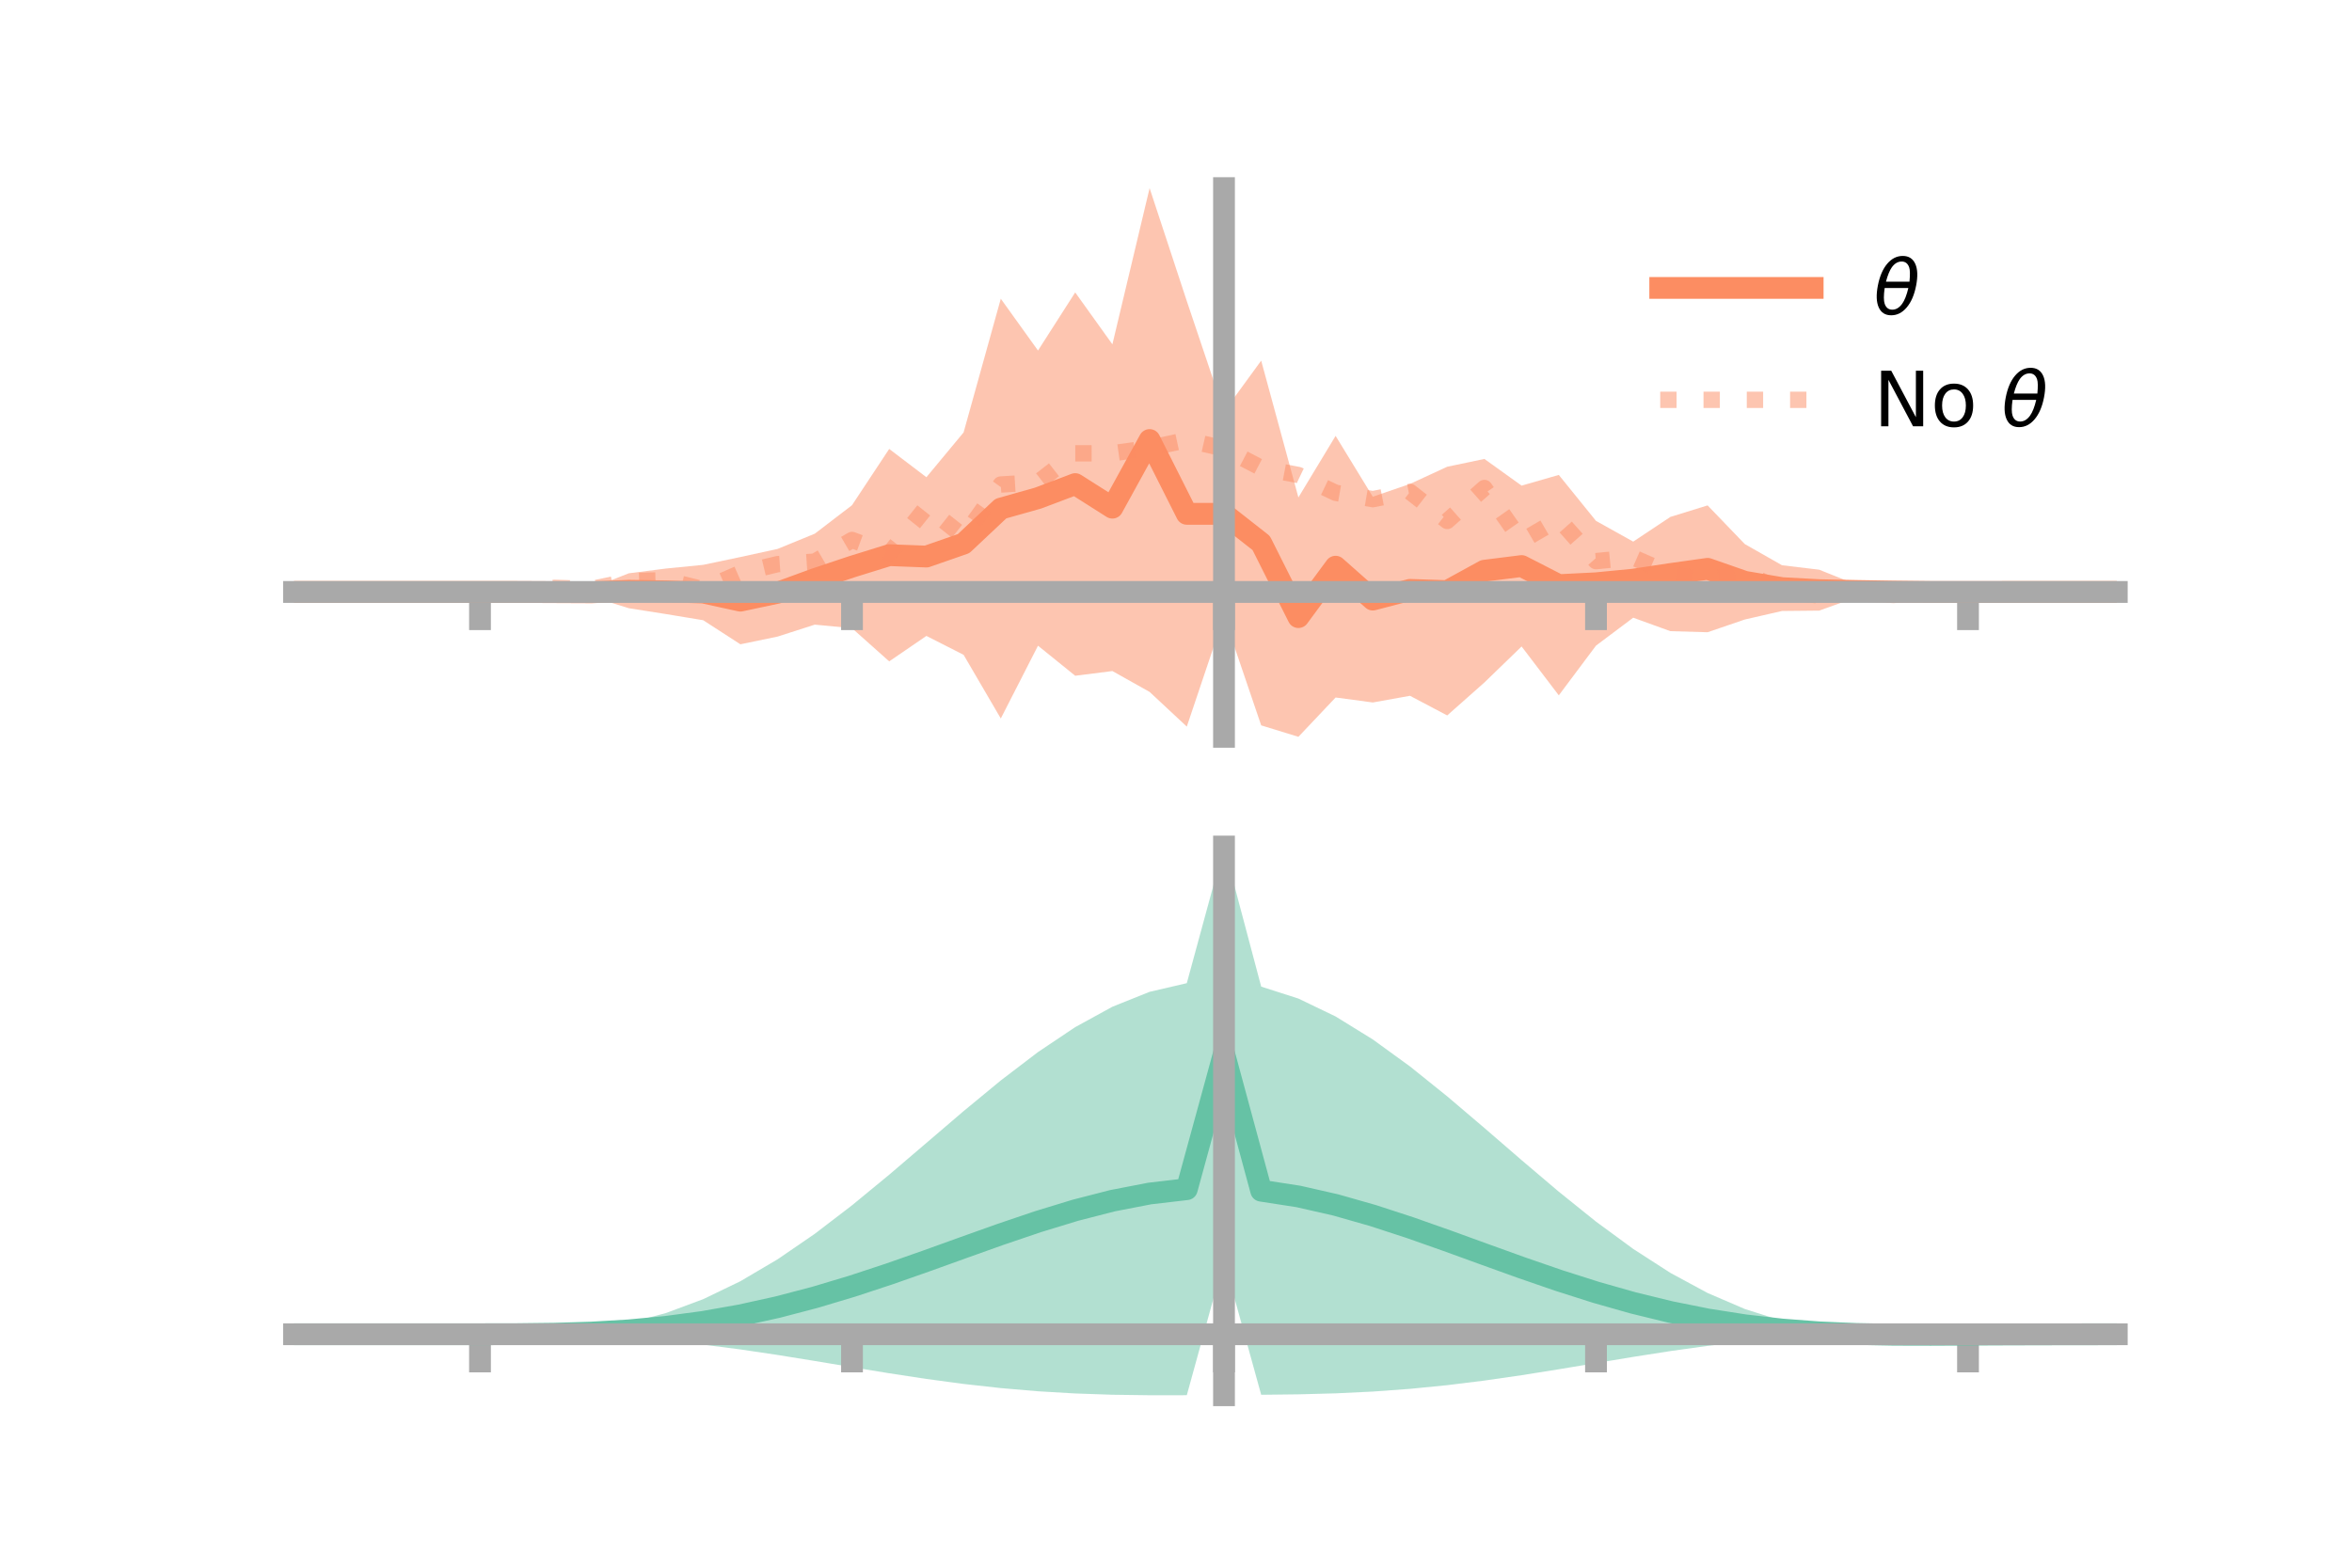 <?xml version="1.0" encoding="utf-8" standalone="no"?>
<!DOCTYPE svg PUBLIC "-//W3C//DTD SVG 1.1//EN"
  "http://www.w3.org/Graphics/SVG/1.1/DTD/svg11.dtd">
<!-- Created with matplotlib (https://matplotlib.org/) -->
<svg height="144pt" version="1.1" viewBox="0 0 216 144" width="216pt" xmlns="http://www.w3.org/2000/svg" xmlns:xlink="http://www.w3.org/1999/xlink">
 <defs>
  <style type="text/css">*{stroke-linecap:butt;stroke-linejoin:round;}</style>
 </defs>
 <g id="figure_1">
  <g id="patch_1">
   <path d="M 0 144 
L 216 144 
L 216 0 
L 0 0 
z
" style="fill:none;"/>
  </g>
  <g id="axes_1">
   <g id="patch_2">
    <path d="M 27 67.68 
L 194.4 67.68 
L 194.4 17.28 
L 27 17.28 
z
" style="fill:none;"/>
   </g>
   <g id="PolyCollection_1">
    <path clip-path="url(#p369ddb10dc)" d="M 27 54.375 
L 27 54.375 
L 30.416 54.375 
L 33.833 54.375 
L 37.249 54.375 
L 40.665 54.375 
L 44.082 54.375 
L 47.498 54.375 
L 50.914 53.95 
L 54.331 54.004 
L 57.747 52.66 
L 61.163 52.223 
L 64.58 51.884 
L 67.996 51.166 
L 71.412 50.421 
L 74.829 49.021 
L 78.245 46.406 
L 81.661 41.237 
L 85.078 43.835 
L 88.494 39.719 
L 91.91 27.44 
L 95.327 32.199 
L 98.743 26.86 
L 102.159 31.627 
L 105.576 17.28 
L 108.992 27.655 
L 112.408 37.809 
L 115.824 33.126 
L 119.241 45.691 
L 122.657 40.038 
L 126.073 45.626 
L 129.49 44.451 
L 132.906 42.872 
L 136.322 42.156 
L 139.739 44.608 
L 143.155 43.624 
L 146.571 47.846 
L 149.988 49.751 
L 153.404 47.481 
L 156.82 46.423 
L 160.237 49.976 
L 163.653 51.921 
L 167.069 52.329 
L 170.486 53.702 
L 173.902 53.813 
L 177.318 54.375 
L 180.735 54.375 
L 184.151 54.375 
L 187.567 54.375 
L 190.984 54.375 
L 194.4 54.375 
L 194.4 54.375 
L 194.4 54.375 
L 190.984 54.375 
L 187.567 54.375 
L 184.151 54.375 
L 180.735 54.376 
L 177.318 54.376 
L 173.902 54.862 
L 170.486 54.861 
L 167.069 56.088 
L 163.653 56.122 
L 160.237 56.905 
L 156.82 58.074 
L 153.404 57.976 
L 149.988 56.739 
L 146.571 59.305 
L 143.155 63.87 
L 139.739 59.381 
L 136.322 62.69 
L 132.906 65.717 
L 129.49 63.912 
L 126.073 64.526 
L 122.657 64.069 
L 119.241 67.68 
L 115.824 66.629 
L 112.408 56.586 
L 108.992 66.741 
L 105.576 63.556 
L 102.159 61.639 
L 98.743 62.071 
L 95.327 59.31 
L 91.91 65.997 
L 88.494 60.149 
L 85.078 58.412 
L 81.661 60.75 
L 78.245 57.702 
L 74.829 57.376 
L 71.412 58.473 
L 67.996 59.181 
L 64.58 56.971 
L 61.163 56.406 
L 57.747 55.867 
L 54.331 54.806 
L 50.914 54.83 
L 47.498 54.376 
L 44.082 54.376 
L 40.665 54.375 
L 37.249 54.375 
L 33.833 54.375 
L 30.416 54.375 
L 27 54.375 
z
" style="fill:#fc8d62;fill-opacity:0.5;"/>
   </g>
   <g id="matplotlib.axis_1">
    <g id="xtick_1">
     <g id="line2d_1">
      <defs>
       <path d="M 0 0 
L 0 3.5 
" id="m4fc708cf6c" style="stroke:#a9a9a9;stroke-width:2;"/>
      </defs>
      <g>
       <use style="fill:#a9a9a9;stroke:#a9a9a9;stroke-width:2;" x="44.082" xlink:href="#m4fc708cf6c" y="54.375"/>
      </g>
     </g>
    </g>
    <g id="xtick_2">
     <g id="line2d_2">
      <g>
       <use style="fill:#a9a9a9;stroke:#a9a9a9;stroke-width:2;" x="78.245" xlink:href="#m4fc708cf6c" y="54.375"/>
      </g>
     </g>
    </g>
    <g id="xtick_3">
     <g id="line2d_3">
      <g>
       <use style="fill:#a9a9a9;stroke:#a9a9a9;stroke-width:2;" x="112.408" xlink:href="#m4fc708cf6c" y="54.375"/>
      </g>
     </g>
    </g>
    <g id="xtick_4">
     <g id="line2d_4">
      <g>
       <use style="fill:#a9a9a9;stroke:#a9a9a9;stroke-width:2;" x="146.571" xlink:href="#m4fc708cf6c" y="54.375"/>
      </g>
     </g>
    </g>
    <g id="xtick_5">
     <g id="line2d_5">
      <g>
       <use style="fill:#a9a9a9;stroke:#a9a9a9;stroke-width:2;" x="180.735" xlink:href="#m4fc708cf6c" y="54.375"/>
      </g>
     </g>
    </g>
   </g>
   <g id="matplotlib.axis_2"/>
   <g id="line2d_6">
    <path clip-path="url(#p369ddb10dc)" d="M 27 54.375 
L 30.416 54.375 
L 33.833 54.375 
L 37.249 54.375 
L 40.665 54.375 
L 44.082 54.375 
L 47.498 54.375 
L 50.914 54.39 
L 54.331 54.405 
L 57.747 54.263 
L 61.163 54.315 
L 64.58 54.427 
L 67.996 55.174 
L 71.412 54.447 
L 74.829 53.198 
L 78.245 52.054 
L 81.661 50.994 
L 85.078 51.123 
L 88.494 49.934 
L 91.91 46.719 
L 95.327 45.755 
L 98.743 44.465 
L 102.159 46.633 
L 105.576 40.418 
L 108.992 47.198 
L 112.408 47.197 
L 115.824 49.878 
L 119.241 56.685 
L 122.657 52.053 
L 126.073 55.076 
L 129.49 54.182 
L 132.906 54.295 
L 136.322 52.423 
L 139.739 51.994 
L 143.155 53.747 
L 146.571 53.576 
L 149.988 53.245 
L 153.404 52.728 
L 156.82 52.249 
L 160.237 53.441 
L 163.653 54.021 
L 167.069 54.208 
L 170.486 54.281 
L 173.902 54.338 
L 177.318 54.376 
L 180.735 54.376 
L 184.151 54.375 
L 187.567 54.375 
L 190.984 54.375 
L 194.4 54.375 
" style="fill:none;stroke:#fc8d62;stroke-linecap:square;stroke-width:2;"/>
   </g>
   <g id="line2d_7">
    <path clip-path="url(#p369ddb10dc)" d="M 27 54.375 
L 30.416 54.375 
L 33.833 54.375 
L 37.249 54.375 
L 40.665 54.375 
L 44.082 54.375 
L 47.498 54.407 
L 50.914 53.996 
L 54.331 54.1 
L 57.747 53.383 
L 61.163 53.292 
L 64.58 54.13 
L 67.996 52.635 
L 71.412 51.819 
L 74.829 51.588 
L 78.245 49.6 
L 81.661 50.856 
L 85.078 46.576 
L 88.494 49.277 
L 91.91 44.505 
L 95.327 44.297 
L 98.743 41.639 
L 102.159 41.636 
L 105.576 41.155 
L 108.992 40.418 
L 112.408 41.194 
L 115.824 42.98 
L 119.241 43.633 
L 122.657 45.266 
L 126.073 45.85 
L 129.49 45.183 
L 132.906 47.85 
L 136.322 44.825 
L 139.739 49.688 
L 143.155 47.694 
L 146.571 51.544 
L 149.988 51.211 
L 153.404 52.706 
L 156.82 53.341 
L 160.237 52.557 
L 163.653 54.33 
L 167.069 54.7 
L 170.486 54.453 
L 173.902 54.651 
L 177.318 54.336 
L 180.735 54.375 
L 184.151 54.375 
L 187.567 54.375 
L 190.984 54.375 
L 194.4 54.375 
" style="fill:none;stroke:#fc8d62;stroke-dasharray:1.5,2.475;stroke-dashoffset:0;stroke-opacity:0.5;stroke-width:1.5;"/>
   </g>
   <g id="patch_3">
    <path d="M 112.408 67.68 
L 112.408 17.28 
" style="fill:none;stroke:#a9a9a9;stroke-linecap:square;stroke-linejoin:miter;stroke-width:2;"/>
   </g>
   <g id="patch_4">
    <path d="M 194.4 67.68 
L 194.4 17.28 
" style="fill:none;"/>
   </g>
   <g id="patch_5">
    <path d="M 27 54.375 
L 194.4 54.375 
" style="fill:none;stroke:#a9a9a9;stroke-linecap:square;stroke-linejoin:miter;stroke-width:2;"/>
   </g>
   <g id="patch_6">
    <path d="M 27 17.28 
L 194.4 17.28 
" style="fill:none;"/>
   </g>
   <g id="legend_1">
    <g id="line2d_8">
     <path d="M 152.47 26.449 
L 166.47 26.449 
" style="fill:none;stroke:#fc8d62;stroke-linecap:square;stroke-width:2;"/>
    </g>
    <g id="line2d_9"/>
    <g id="text_1">
     <!-- $\theta$ -->
     <g transform="translate(172.07 28.899)scale(0.07 -0.07)">
      <defs>
       <path d="M 45.516 34.672 
L 14.453 34.672 
Q 12.359 20.062 14.5 13.875 
Q 17.188 6.25 24.469 6.25 
Q 31.781 6.25 37.359 13.922 
Q 42.234 20.656 45.516 34.672 
z
M 47.016 42.969 
Q 48.344 56.844 46.625 61.719 
Q 43.953 69.438 36.766 69.438 
Q 29.297 69.438 23.828 61.812 
Q 19.531 55.672 16.156 42.969 
z
M 38.188 76.766 
Q 49.906 76.766 54.594 66.406 
Q 59.281 56.109 55.719 37.844 
Q 52.203 19.625 43.453 9.281 
Q 34.766 -1.125 23.047 -1.125 
Q 11.281 -1.125 6.641 9.281 
Q 2 19.625 5.516 37.844 
Q 9.078 56.109 17.719 66.406 
Q 26.422 76.766 38.188 76.766 
z
" id="DejaVuSans-Oblique-952"/>
      </defs>
      <use transform="translate(0 0.234)" xlink:href="#DejaVuSans-Oblique-952"/>
     </g>
    </g>
    <g id="line2d_10">
     <path d="M 152.47 36.724 
L 166.47 36.724 
" style="fill:none;stroke:#fc8d62;stroke-dasharray:1.5,2.475;stroke-dashoffset:0;stroke-opacity:0.5;stroke-width:1.5;"/>
    </g>
    <g id="line2d_11"/>
    <g id="text_2">
     <!-- No $\theta$ -->
     <g transform="translate(172.07 39.174)scale(0.07 -0.07)">
      <defs>
       <path d="M 9.812 72.906 
L 23.094 72.906 
L 55.422 11.922 
L 55.422 72.906 
L 64.984 72.906 
L 64.984 0 
L 51.703 0 
L 19.391 60.984 
L 19.391 0 
L 9.812 0 
z
" id="DejaVuSans-78"/>
       <path d="M 30.609 48.391 
Q 23.391 48.391 19.188 42.75 
Q 14.984 37.109 14.984 27.297 
Q 14.984 17.484 19.156 11.844 
Q 23.344 6.203 30.609 6.203 
Q 37.797 6.203 41.984 11.859 
Q 46.188 17.531 46.188 27.297 
Q 46.188 37.016 41.984 42.703 
Q 37.797 48.391 30.609 48.391 
z
M 30.609 56 
Q 42.328 56 49.016 48.375 
Q 55.719 40.766 55.719 27.297 
Q 55.719 13.875 49.016 6.219 
Q 42.328 -1.422 30.609 -1.422 
Q 18.844 -1.422 12.172 6.219 
Q 5.516 13.875 5.516 27.297 
Q 5.516 40.766 12.172 48.375 
Q 18.844 56 30.609 56 
z
" id="DejaVuSans-111"/>
       <path id="DejaVuSans-32"/>
      </defs>
      <use transform="translate(0 0.234)" xlink:href="#DejaVuSans-78"/>
      <use transform="translate(74.805 0.234)" xlink:href="#DejaVuSans-111"/>
      <use transform="translate(135.986 0.234)" xlink:href="#DejaVuSans-32"/>
      <use transform="translate(167.773 0.234)" xlink:href="#DejaVuSans-Oblique-952"/>
     </g>
    </g>
   </g>
  </g>
  <g id="axes_2">
   <g id="patch_7">
    <path d="M 27 128.16 
L 194.4 128.16 
L 194.4 77.76 
L 27 77.76 
z
" style="fill:none;"/>
   </g>
   <g id="PolyCollection_2">
    <path clip-path="url(#p664e2c7172)" d="M 27 122.561 
L 27 122.555 
L 30.416 122.557 
L 33.833 122.557 
L 37.249 122.557 
L 40.665 122.557 
L 44.082 122.557 
L 47.498 122.538 
L 50.914 122.417 
L 54.331 122.103 
L 57.747 121.519 
L 61.163 120.608 
L 64.58 119.335 
L 67.996 117.687 
L 71.412 115.673 
L 74.829 113.33 
L 78.245 110.714 
L 81.661 107.902 
L 85.078 104.984 
L 88.494 102.062 
L 91.91 99.244 
L 95.327 96.637 
L 98.743 94.348 
L 102.159 92.475 
L 105.576 91.105 
L 108.992 90.31 
L 112.408 77.76 
L 115.824 90.627 
L 119.241 91.723 
L 122.657 93.368 
L 126.073 95.478 
L 129.49 97.958 
L 132.906 100.705 
L 136.322 103.61 
L 139.739 106.565 
L 143.155 109.464 
L 146.571 112.211 
L 149.988 114.72 
L 153.404 116.921 
L 156.82 118.769 
L 160.237 120.238 
L 163.653 121.327 
L 167.069 122.057 
L 170.486 122.434 
L 173.902 122.474 
L 177.318 122.482 
L 180.735 122.504 
L 184.151 122.524 
L 187.567 122.538 
L 190.984 122.547 
L 194.4 122.552 
L 194.4 122.567 
L 194.4 122.567 
L 190.984 122.578 
L 187.567 122.597 
L 184.151 122.63 
L 180.735 122.678 
L 177.318 122.733 
L 173.902 122.723 
L 170.486 122.634 
L 167.069 122.711 
L 163.653 122.92 
L 160.237 123.228 
L 156.82 123.626 
L 153.404 124.103 
L 149.988 124.637 
L 146.571 125.204 
L 143.155 125.775 
L 139.739 126.319 
L 136.322 126.813 
L 132.906 127.235 
L 129.49 127.573 
L 126.073 127.822 
L 122.657 127.986 
L 119.241 128.077 
L 115.824 128.117 
L 112.408 115.752 
L 108.992 128.157 
L 105.576 128.16 
L 102.159 128.114 
L 98.743 127.997 
L 95.327 127.796 
L 91.91 127.503 
L 88.494 127.122 
L 85.078 126.663 
L 81.661 126.141 
L 78.245 125.582 
L 74.829 125.012 
L 71.412 124.46 
L 67.996 123.952 
L 64.58 123.511 
L 61.163 123.152 
L 57.747 122.883 
L 54.331 122.704 
L 50.914 122.604 
L 47.498 122.564 
L 44.082 122.557 
L 40.665 122.557 
L 37.249 122.557 
L 33.833 122.558 
L 30.416 122.558 
L 27 122.561 
z
" style="fill:#66c2a5;fill-opacity:0.5;"/>
   </g>
   <g id="matplotlib.axis_3">
    <g id="xtick_6">
     <g id="line2d_12">
      <g>
       <use style="fill:#a9a9a9;stroke:#a9a9a9;stroke-width:2;" x="44.082" xlink:href="#m4fc708cf6c" y="122.557"/>
      </g>
     </g>
    </g>
    <g id="xtick_7">
     <g id="line2d_13">
      <g>
       <use style="fill:#a9a9a9;stroke:#a9a9a9;stroke-width:2;" x="78.245" xlink:href="#m4fc708cf6c" y="122.557"/>
      </g>
     </g>
    </g>
    <g id="xtick_8">
     <g id="line2d_14">
      <g>
       <use style="fill:#a9a9a9;stroke:#a9a9a9;stroke-width:2;" x="112.408" xlink:href="#m4fc708cf6c" y="122.557"/>
      </g>
     </g>
    </g>
    <g id="xtick_9">
     <g id="line2d_15">
      <g>
       <use style="fill:#a9a9a9;stroke:#a9a9a9;stroke-width:2;" x="146.571" xlink:href="#m4fc708cf6c" y="122.557"/>
      </g>
     </g>
    </g>
    <g id="xtick_10">
     <g id="line2d_16">
      <g>
       <use style="fill:#a9a9a9;stroke:#a9a9a9;stroke-width:2;" x="180.735" xlink:href="#m4fc708cf6c" y="122.557"/>
      </g>
     </g>
    </g>
   </g>
   <g id="matplotlib.axis_4"/>
   <g id="line2d_17">
    <path clip-path="url(#p664e2c7172)" d="M 27 122.558 
L 30.416 122.557 
L 33.833 122.557 
L 37.249 122.557 
L 40.665 122.557 
L 44.082 122.557 
L 47.498 122.551 
L 50.914 122.51 
L 54.331 122.403 
L 57.747 122.201 
L 61.163 121.88 
L 64.58 121.423 
L 67.996 120.819 
L 71.412 120.066 
L 74.829 119.171 
L 78.245 118.148 
L 81.661 117.022 
L 85.078 115.823 
L 88.494 114.592 
L 91.91 113.374 
L 95.327 112.216 
L 98.743 111.173 
L 102.159 110.294 
L 105.576 109.632 
L 108.992 109.233 
L 112.408 96.756 
L 115.824 109.372 
L 119.241 109.9 
L 122.657 110.677 
L 126.073 111.65 
L 129.49 112.765 
L 132.906 113.97 
L 136.322 115.211 
L 139.739 116.442 
L 143.155 117.62 
L 146.571 118.708 
L 149.988 119.678 
L 153.404 120.512 
L 156.82 121.198 
L 160.237 121.733 
L 163.653 122.124 
L 167.069 122.384 
L 170.486 122.534 
L 173.902 122.599 
L 177.318 122.607 
L 180.735 122.591 
L 184.151 122.577 
L 187.567 122.568 
L 190.984 122.562 
L 194.4 122.559 
" style="fill:none;stroke:#66c2a5;stroke-linecap:square;stroke-width:2;"/>
   </g>
   <g id="patch_8">
    <path d="M 112.408 128.16 
L 112.408 77.76 
" style="fill:none;stroke:#a9a9a9;stroke-linecap:square;stroke-linejoin:miter;stroke-width:2;"/>
   </g>
   <g id="patch_9">
    <path d="M 194.4 128.16 
L 194.4 77.76 
" style="fill:none;"/>
   </g>
   <g id="patch_10">
    <path d="M 27 122.557 
L 194.4 122.557 
" style="fill:none;stroke:#a9a9a9;stroke-linecap:square;stroke-linejoin:miter;stroke-width:2;"/>
   </g>
   <g id="patch_11">
    <path d="M 27 77.76 
L 194.4 77.76 
" style="fill:none;"/>
   </g>
  </g>
 </g>
 <defs>
  <clipPath id="p369ddb10dc">
   <rect height="50.4" width="167.4" x="27" y="17.28"/>
  </clipPath>
  <clipPath id="p664e2c7172">
   <rect height="50.4" width="167.4" x="27" y="77.76"/>
  </clipPath>
 </defs>
</svg>
